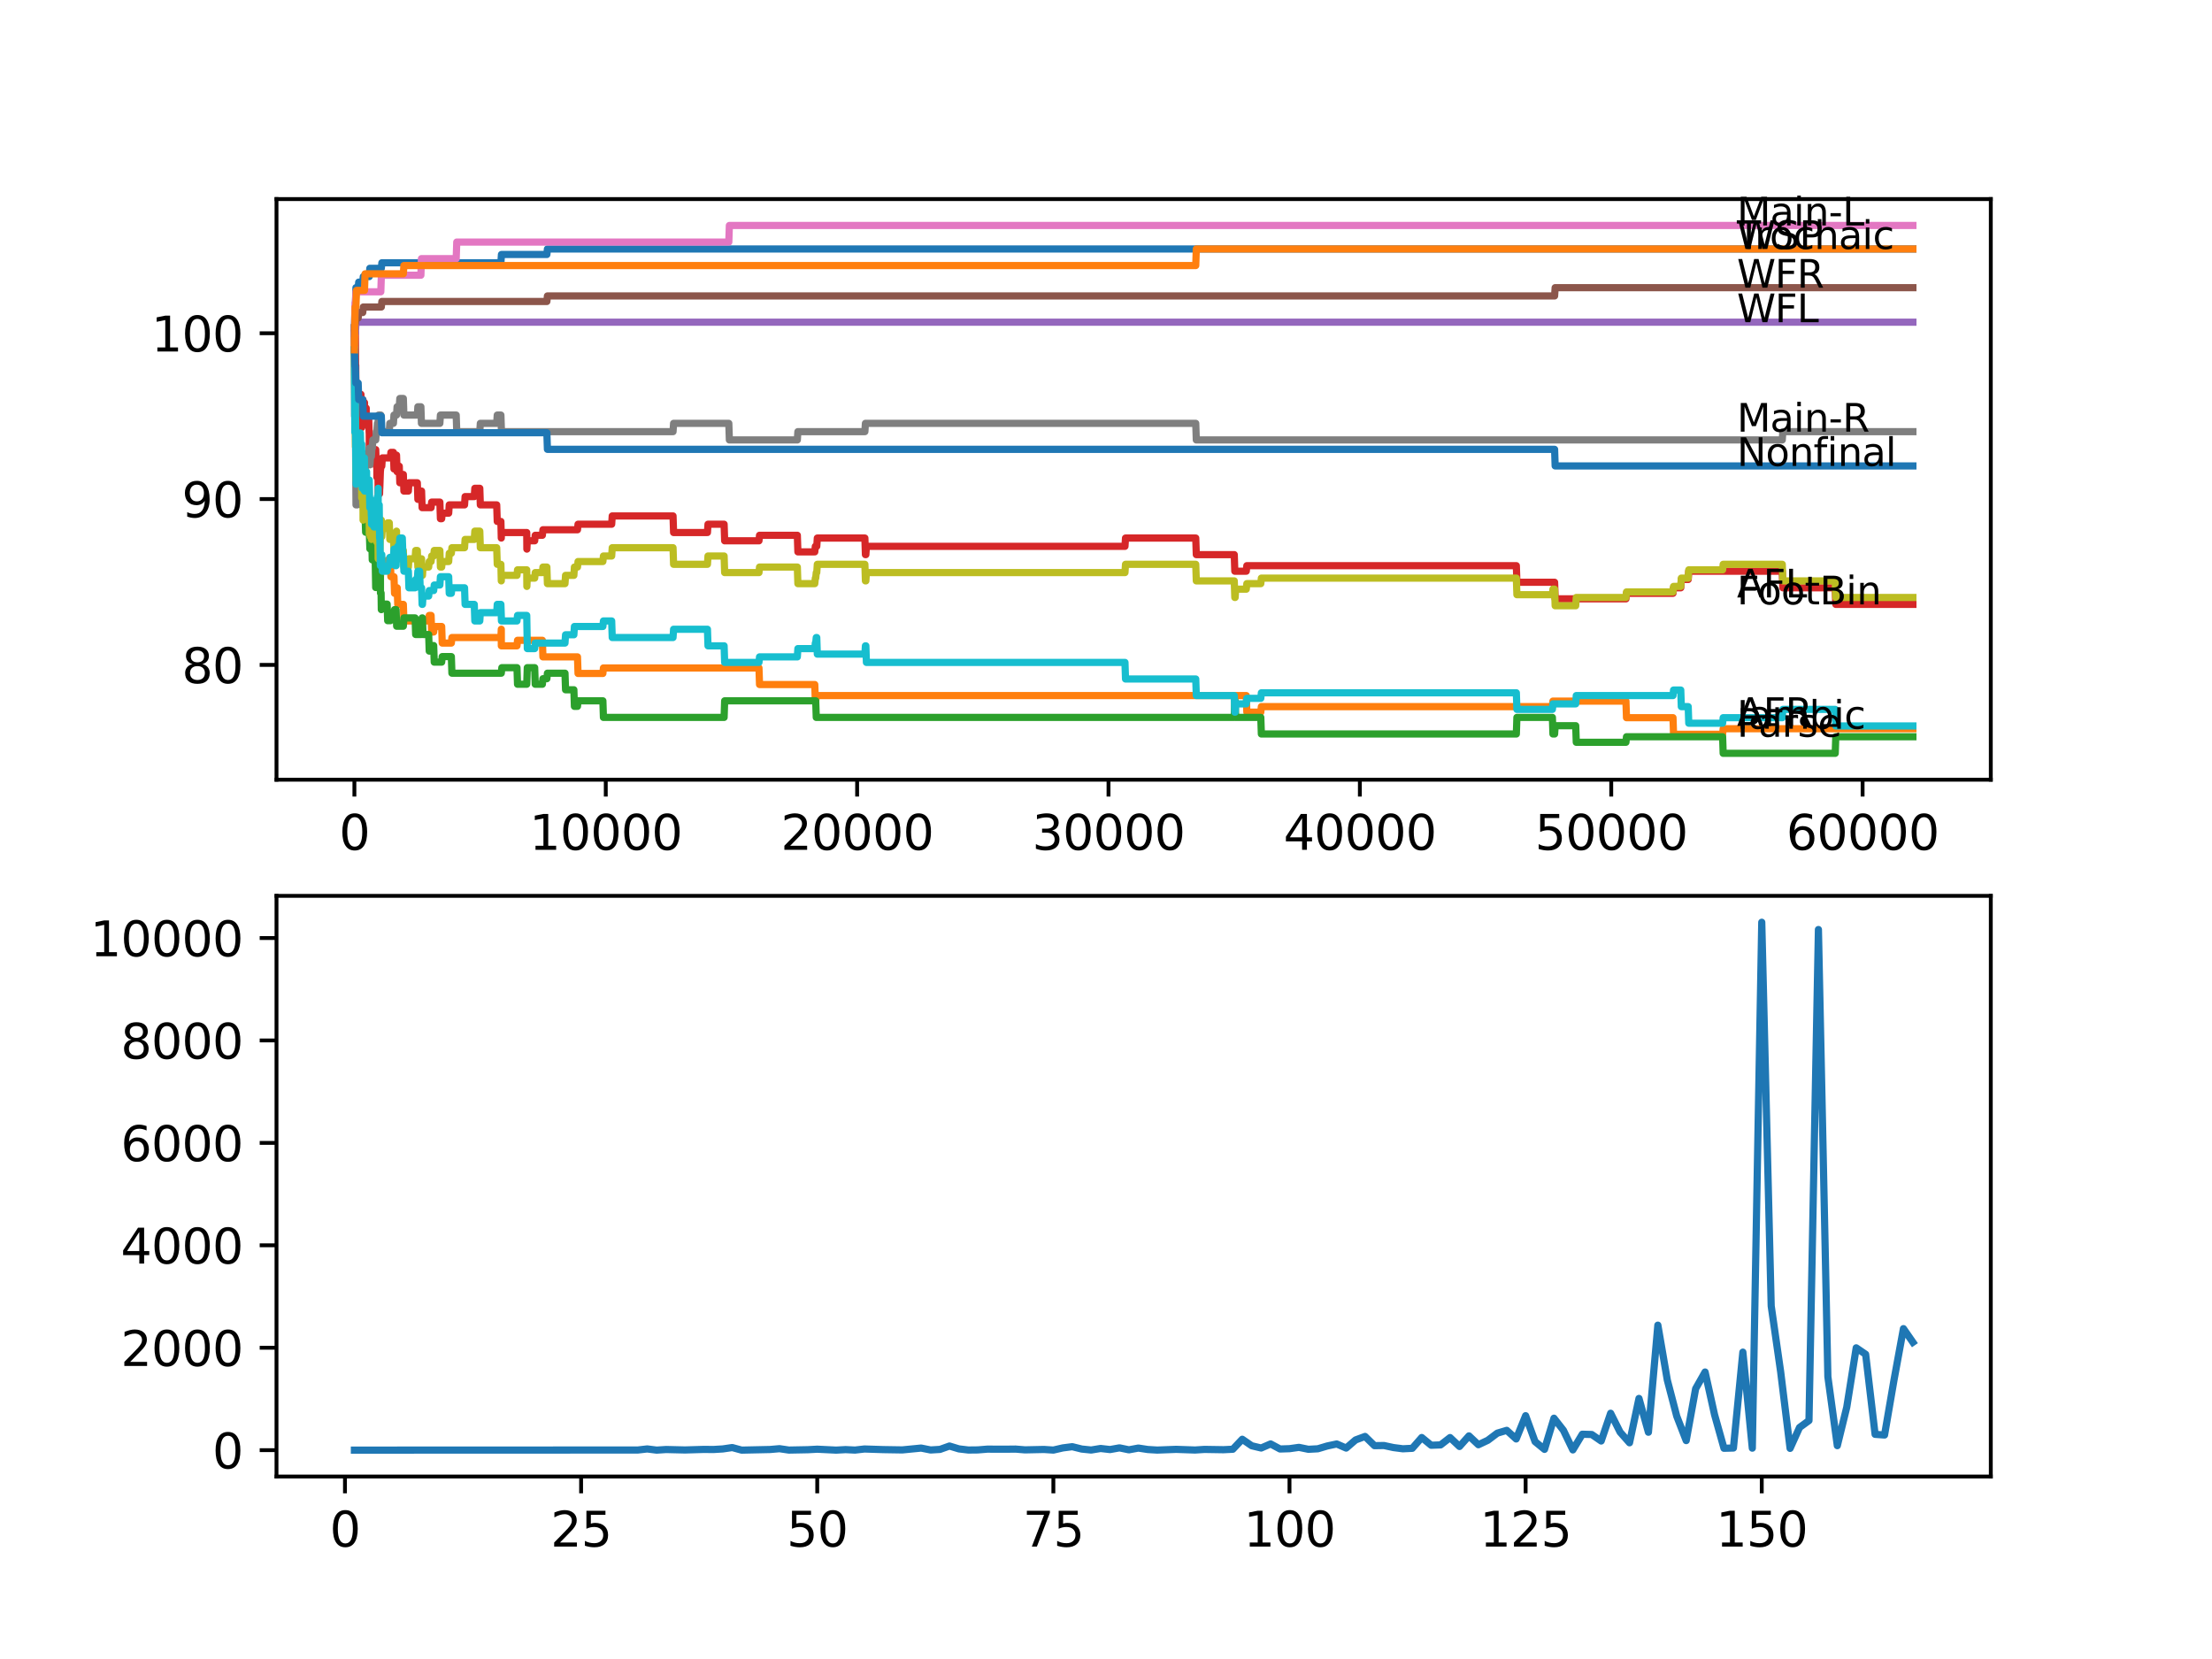 <?xml version="1.0" encoding="utf-8" standalone="no"?>
<!DOCTYPE svg PUBLIC "-//W3C//DTD SVG 1.1//EN"
  "http://www.w3.org/Graphics/SVG/1.1/DTD/svg11.dtd">
<svg xmlns:xlink="http://www.w3.org/1999/xlink" width="460.8pt" height="345.6pt" viewBox="0 0 460.8 345.6" xmlns="http://www.w3.org/2000/svg" version="1.1">
 <defs>
  <style type="text/css">*{stroke-linejoin: round; stroke-linecap: butt}</style>
 </defs>
 <g id="figure_1">
  <g id="patch_1">
   <path d="M 0 345.6 
L 460.8 345.6 
L 460.8 0 
L 0 0 
z
" style="fill: #ffffff"/>
  </g>
  <g id="axes_1">
   <g id="patch_2">
    <path d="M 57.6 162.432 
L 414.72 162.432 
L 414.72 41.472 
L 57.6 41.472 
z
" style="fill: #ffffff"/>
   </g>
   <g id="matplotlib.axis_1">
    <g id="xtick_1">
     <g id="line2d_1">
      <defs>
       <path id="m713cbd95e9" d="M 0 0 
L 0 3.5 
" style="stroke: #000000; stroke-width: 0.8"/>
      </defs>
      <g>
       <use xlink:href="#m713cbd95e9" x="73.827" y="162.432" style="stroke: #000000; stroke-width: 0.8"/>
      </g>
     </g>
     <g id="text_1">
      <!-- 0 -->
      <g transform="translate(70.646 177.03)scale(0.1 -0.1)">
       <defs>
        <path id="DejaVuSans-30" d="M 2034 4250 
Q 1547 4250 1301 3770 
Q 1056 3291 1056 2328 
Q 1056 1369 1301 889 
Q 1547 409 2034 409 
Q 2525 409 2770 889 
Q 3016 1369 3016 2328 
Q 3016 3291 2770 3770 
Q 2525 4250 2034 4250 
z
M 2034 4750 
Q 2819 4750 3233 4129 
Q 3647 3509 3647 2328 
Q 3647 1150 3233 529 
Q 2819 -91 2034 -91 
Q 1250 -91 836 529 
Q 422 1150 422 2328 
Q 422 3509 836 4129 
Q 1250 4750 2034 4750 
z
" transform="scale(0.016)"/>
       </defs>
       <use xlink:href="#DejaVuSans-30"/>
      </g>
     </g>
    </g>
    <g id="xtick_2">
     <g id="line2d_2">
      <g>
       <use xlink:href="#m713cbd95e9" x="126.192" y="162.432" style="stroke: #000000; stroke-width: 0.8"/>
      </g>
     </g>
     <g id="text_2">
      <!-- 10000 -->
      <g transform="translate(110.286 177.03)scale(0.1 -0.1)">
       <defs>
        <path id="DejaVuSans-31" d="M 794 531 
L 1825 531 
L 1825 4091 
L 703 3866 
L 703 4441 
L 1819 4666 
L 2450 4666 
L 2450 531 
L 3481 531 
L 3481 0 
L 794 0 
L 794 531 
z
" transform="scale(0.016)"/>
       </defs>
       <use xlink:href="#DejaVuSans-31"/>
       <use xlink:href="#DejaVuSans-30" x="63.623"/>
       <use xlink:href="#DejaVuSans-30" x="127.246"/>
       <use xlink:href="#DejaVuSans-30" x="190.869"/>
       <use xlink:href="#DejaVuSans-30" x="254.492"/>
      </g>
     </g>
    </g>
    <g id="xtick_3">
     <g id="line2d_3">
      <g>
       <use xlink:href="#m713cbd95e9" x="178.556" y="162.432" style="stroke: #000000; stroke-width: 0.8"/>
      </g>
     </g>
     <g id="text_3">
      <!-- 20000 -->
      <g transform="translate(162.65 177.03)scale(0.1 -0.1)">
       <defs>
        <path id="DejaVuSans-32" d="M 1228 531 
L 3431 531 
L 3431 0 
L 469 0 
L 469 531 
Q 828 903 1448 1529 
Q 2069 2156 2228 2338 
Q 2531 2678 2651 2914 
Q 2772 3150 2772 3378 
Q 2772 3750 2511 3984 
Q 2250 4219 1831 4219 
Q 1534 4219 1204 4116 
Q 875 4013 500 3803 
L 500 4441 
Q 881 4594 1212 4672 
Q 1544 4750 1819 4750 
Q 2544 4750 2975 4387 
Q 3406 4025 3406 3419 
Q 3406 3131 3298 2873 
Q 3191 2616 2906 2266 
Q 2828 2175 2409 1742 
Q 1991 1309 1228 531 
z
" transform="scale(0.016)"/>
       </defs>
       <use xlink:href="#DejaVuSans-32"/>
       <use xlink:href="#DejaVuSans-30" x="63.623"/>
       <use xlink:href="#DejaVuSans-30" x="127.246"/>
       <use xlink:href="#DejaVuSans-30" x="190.869"/>
       <use xlink:href="#DejaVuSans-30" x="254.492"/>
      </g>
     </g>
    </g>
    <g id="xtick_4">
     <g id="line2d_4">
      <g>
       <use xlink:href="#m713cbd95e9" x="230.921" y="162.432" style="stroke: #000000; stroke-width: 0.8"/>
      </g>
     </g>
     <g id="text_4">
      <!-- 30000 -->
      <g transform="translate(215.015 177.03)scale(0.1 -0.1)">
       <defs>
        <path id="DejaVuSans-33" d="M 2597 2516 
Q 3050 2419 3304 2112 
Q 3559 1806 3559 1356 
Q 3559 666 3084 287 
Q 2609 -91 1734 -91 
Q 1441 -91 1130 -33 
Q 819 25 488 141 
L 488 750 
Q 750 597 1062 519 
Q 1375 441 1716 441 
Q 2309 441 2620 675 
Q 2931 909 2931 1356 
Q 2931 1769 2642 2001 
Q 2353 2234 1838 2234 
L 1294 2234 
L 1294 2753 
L 1863 2753 
Q 2328 2753 2575 2939 
Q 2822 3125 2822 3475 
Q 2822 3834 2567 4026 
Q 2313 4219 1838 4219 
Q 1578 4219 1281 4162 
Q 984 4106 628 3988 
L 628 4550 
Q 988 4650 1302 4700 
Q 1616 4750 1894 4750 
Q 2613 4750 3031 4423 
Q 3450 4097 3450 3541 
Q 3450 3153 3228 2886 
Q 3006 2619 2597 2516 
z
" transform="scale(0.016)"/>
       </defs>
       <use xlink:href="#DejaVuSans-33"/>
       <use xlink:href="#DejaVuSans-30" x="63.623"/>
       <use xlink:href="#DejaVuSans-30" x="127.246"/>
       <use xlink:href="#DejaVuSans-30" x="190.869"/>
       <use xlink:href="#DejaVuSans-30" x="254.492"/>
      </g>
     </g>
    </g>
    <g id="xtick_5">
     <g id="line2d_5">
      <g>
       <use xlink:href="#m713cbd95e9" x="283.285" y="162.432" style="stroke: #000000; stroke-width: 0.8"/>
      </g>
     </g>
     <g id="text_5">
      <!-- 40000 -->
      <g transform="translate(267.379 177.03)scale(0.1 -0.1)">
       <defs>
        <path id="DejaVuSans-34" d="M 2419 4116 
L 825 1625 
L 2419 1625 
L 2419 4116 
z
M 2253 4666 
L 3047 4666 
L 3047 1625 
L 3713 1625 
L 3713 1100 
L 3047 1100 
L 3047 0 
L 2419 0 
L 2419 1100 
L 313 1100 
L 313 1709 
L 2253 4666 
z
" transform="scale(0.016)"/>
       </defs>
       <use xlink:href="#DejaVuSans-34"/>
       <use xlink:href="#DejaVuSans-30" x="63.623"/>
       <use xlink:href="#DejaVuSans-30" x="127.246"/>
       <use xlink:href="#DejaVuSans-30" x="190.869"/>
       <use xlink:href="#DejaVuSans-30" x="254.492"/>
      </g>
     </g>
    </g>
    <g id="xtick_6">
     <g id="line2d_6">
      <g>
       <use xlink:href="#m713cbd95e9" x="335.65" y="162.432" style="stroke: #000000; stroke-width: 0.8"/>
      </g>
     </g>
     <g id="text_6">
      <!-- 50000 -->
      <g transform="translate(319.744 177.03)scale(0.1 -0.1)">
       <defs>
        <path id="DejaVuSans-35" d="M 691 4666 
L 3169 4666 
L 3169 4134 
L 1269 4134 
L 1269 2991 
Q 1406 3038 1543 3061 
Q 1681 3084 1819 3084 
Q 2600 3084 3056 2656 
Q 3513 2228 3513 1497 
Q 3513 744 3044 326 
Q 2575 -91 1722 -91 
Q 1428 -91 1123 -41 
Q 819 9 494 109 
L 494 744 
Q 775 591 1075 516 
Q 1375 441 1709 441 
Q 2250 441 2565 725 
Q 2881 1009 2881 1497 
Q 2881 1984 2565 2268 
Q 2250 2553 1709 2553 
Q 1456 2553 1204 2497 
Q 953 2441 691 2322 
L 691 4666 
z
" transform="scale(0.016)"/>
       </defs>
       <use xlink:href="#DejaVuSans-35"/>
       <use xlink:href="#DejaVuSans-30" x="63.623"/>
       <use xlink:href="#DejaVuSans-30" x="127.246"/>
       <use xlink:href="#DejaVuSans-30" x="190.869"/>
       <use xlink:href="#DejaVuSans-30" x="254.492"/>
      </g>
     </g>
    </g>
    <g id="xtick_7">
     <g id="line2d_7">
      <g>
       <use xlink:href="#m713cbd95e9" x="388.014" y="162.432" style="stroke: #000000; stroke-width: 0.8"/>
      </g>
     </g>
     <g id="text_7">
      <!-- 60000 -->
      <g transform="translate(372.108 177.03)scale(0.1 -0.1)">
       <defs>
        <path id="DejaVuSans-36" d="M 2113 2584 
Q 1688 2584 1439 2293 
Q 1191 2003 1191 1497 
Q 1191 994 1439 701 
Q 1688 409 2113 409 
Q 2538 409 2786 701 
Q 3034 994 3034 1497 
Q 3034 2003 2786 2293 
Q 2538 2584 2113 2584 
z
M 3366 4563 
L 3366 3988 
Q 3128 4100 2886 4159 
Q 2644 4219 2406 4219 
Q 1781 4219 1451 3797 
Q 1122 3375 1075 2522 
Q 1259 2794 1537 2939 
Q 1816 3084 2150 3084 
Q 2853 3084 3261 2657 
Q 3669 2231 3669 1497 
Q 3669 778 3244 343 
Q 2819 -91 2113 -91 
Q 1303 -91 875 529 
Q 447 1150 447 2328 
Q 447 3434 972 4092 
Q 1497 4750 2381 4750 
Q 2619 4750 2861 4703 
Q 3103 4656 3366 4563 
z
" transform="scale(0.016)"/>
       </defs>
       <use xlink:href="#DejaVuSans-36"/>
       <use xlink:href="#DejaVuSans-30" x="63.623"/>
       <use xlink:href="#DejaVuSans-30" x="127.246"/>
       <use xlink:href="#DejaVuSans-30" x="190.869"/>
       <use xlink:href="#DejaVuSans-30" x="254.492"/>
      </g>
     </g>
    </g>
   </g>
   <g id="matplotlib.axis_2">
    <g id="ytick_1">
     <g id="line2d_8">
      <defs>
       <path id="me74e481288" d="M 0 0 
L -3.5 0 
" style="stroke: #000000; stroke-width: 0.8"/>
      </defs>
      <g>
       <use xlink:href="#me74e481288" x="57.6" y="138.511" style="stroke: #000000; stroke-width: 0.8"/>
      </g>
     </g>
     <g id="text_8">
      <!-- 80 -->
      <g transform="translate(37.875 142.31)scale(0.1 -0.1)">
       <defs>
        <path id="DejaVuSans-38" d="M 2034 2216 
Q 1584 2216 1326 1975 
Q 1069 1734 1069 1313 
Q 1069 891 1326 650 
Q 1584 409 2034 409 
Q 2484 409 2743 651 
Q 3003 894 3003 1313 
Q 3003 1734 2745 1975 
Q 2488 2216 2034 2216 
z
M 1403 2484 
Q 997 2584 770 2862 
Q 544 3141 544 3541 
Q 544 4100 942 4425 
Q 1341 4750 2034 4750 
Q 2731 4750 3128 4425 
Q 3525 4100 3525 3541 
Q 3525 3141 3298 2862 
Q 3072 2584 2669 2484 
Q 3125 2378 3379 2068 
Q 3634 1759 3634 1313 
Q 3634 634 3220 271 
Q 2806 -91 2034 -91 
Q 1263 -91 848 271 
Q 434 634 434 1313 
Q 434 1759 690 2068 
Q 947 2378 1403 2484 
z
M 1172 3481 
Q 1172 3119 1398 2916 
Q 1625 2713 2034 2713 
Q 2441 2713 2670 2916 
Q 2900 3119 2900 3481 
Q 2900 3844 2670 4047 
Q 2441 4250 2034 4250 
Q 1625 4250 1398 4047 
Q 1172 3844 1172 3481 
z
" transform="scale(0.016)"/>
       </defs>
       <use xlink:href="#DejaVuSans-38"/>
       <use xlink:href="#DejaVuSans-30" x="63.623"/>
      </g>
     </g>
    </g>
    <g id="ytick_2">
     <g id="line2d_9">
      <g>
       <use xlink:href="#me74e481288" x="57.6" y="103.967" style="stroke: #000000; stroke-width: 0.8"/>
      </g>
     </g>
     <g id="text_9">
      <!-- 90 -->
      <g transform="translate(37.875 107.766)scale(0.1 -0.1)">
       <defs>
        <path id="DejaVuSans-39" d="M 703 97 
L 703 672 
Q 941 559 1184 500 
Q 1428 441 1663 441 
Q 2288 441 2617 861 
Q 2947 1281 2994 2138 
Q 2813 1869 2534 1725 
Q 2256 1581 1919 1581 
Q 1219 1581 811 2004 
Q 403 2428 403 3163 
Q 403 3881 828 4315 
Q 1253 4750 1959 4750 
Q 2769 4750 3195 4129 
Q 3622 3509 3622 2328 
Q 3622 1225 3098 567 
Q 2575 -91 1691 -91 
Q 1453 -91 1209 -44 
Q 966 3 703 97 
z
M 1959 2075 
Q 2384 2075 2632 2365 
Q 2881 2656 2881 3163 
Q 2881 3666 2632 3958 
Q 2384 4250 1959 4250 
Q 1534 4250 1286 3958 
Q 1038 3666 1038 3163 
Q 1038 2656 1286 2365 
Q 1534 2075 1959 2075 
z
" transform="scale(0.016)"/>
       </defs>
       <use xlink:href="#DejaVuSans-39"/>
       <use xlink:href="#DejaVuSans-30" x="63.623"/>
      </g>
     </g>
    </g>
    <g id="ytick_3">
     <g id="line2d_10">
      <g>
       <use xlink:href="#me74e481288" x="57.6" y="69.423" style="stroke: #000000; stroke-width: 0.8"/>
      </g>
     </g>
     <g id="text_10">
      <!-- 100 -->
      <g transform="translate(31.512 73.223)scale(0.1 -0.1)">
       <use xlink:href="#DejaVuSans-31"/>
       <use xlink:href="#DejaVuSans-30" x="63.623"/>
       <use xlink:href="#DejaVuSans-30" x="127.246"/>
      </g>
     </g>
    </g>
   </g>
   <g id="line2d_11">
    <path d="M 73.833 68.272 
L 73.958 64.53 
L 74.021 64.53 
L 74.152 59.924 
L 74.613 59.924 
L 74.728 58.773 
L 75.566 58.773 
L 75.681 57.621 
L 76.922 57.621 
L 77.037 55.894 
L 79.436 55.894 
L 79.551 54.742 
L 104.346 54.742 
L 104.461 53.015 
L 113.923 53.015 
L 114.038 51.864 
L 398.487 51.864 
L 398.487 51.864 
" clip-path="url(#p942fb61ab2)" style="fill: none; stroke: #1f77b4; stroke-width: 1.5; stroke-linecap: square"/>
   </g>
   <g id="line2d_12">
    <path d="M 73.833 69.423 
L 73.969 86.177 
L 74.037 86.177 
L 74.047 88.48 
L 74.152 85.026 
L 74.173 85.026 
L 74.294 94.237 
L 74.341 94.237 
L 74.346 90.783 
L 74.451 94.237 
L 74.472 93.086 
L 74.477 96.54 
L 74.55 96.54 
L 74.681 96.54 
L 74.796 99.995 
L 74.807 99.995 
L 74.922 98.843 
L 75.089 98.843 
L 75.205 97.692 
L 75.341 97.692 
L 75.351 94.237 
L 75.451 97.692 
L 75.519 97.692 
L 75.634 101.146 
L 75.749 99.995 
L 75.755 99.995 
L 75.87 103.449 
L 75.959 103.449 
L 76.074 106.903 
L 76.268 106.903 
L 76.383 110.358 
L 76.922 110.358 
L 77.037 108.63 
L 77.153 108.63 
L 77.268 112.085 
L 77.472 112.085 
L 77.545 110.933 
L 77.551 114.388 
L 77.572 114.388 
L 78.142 114.388 
L 78.258 113.236 
L 78.446 113.236 
L 78.561 116.691 
L 79.237 116.691 
L 79.252 120.145 
L 79.347 118.993 
L 79.389 118.993 
L 79.504 117.842 
L 80.645 117.842 
L 80.761 116.691 
L 81.316 116.691 
L 81.431 120.145 
L 82.075 120.145 
L 82.19 123.599 
L 82.515 123.599 
L 82.63 122.448 
L 82.745 122.448 
L 82.86 125.902 
L 84.023 125.902 
L 84.138 129.357 
L 89.301 129.357 
L 89.416 128.205 
L 89.804 128.205 
L 89.919 131.659 
L 90.343 131.659 
L 90.458 130.508 
L 92.008 130.508 
L 92.124 133.962 
L 94.024 133.962 
L 94.14 132.811 
L 104.346 132.811 
L 104.429 131.084 
L 104.435 134.538 
L 104.45 134.538 
L 107.697 134.538 
L 107.812 133.387 
L 112.986 133.387 
L 113.101 136.841 
L 120.301 136.841 
L 120.416 140.295 
L 125.59 140.295 
L 125.705 139.144 
L 158.108 139.144 
L 158.223 142.598 
L 169.733 142.598 
L 169.848 146.053 
L 169.927 146.053 
L 170.042 144.901 
L 259.622 144.901 
L 259.737 148.356 
L 262.649 148.356 
L 262.764 147.204 
L 323.391 147.204 
L 323.507 146.053 
L 338.713 146.053 
L 338.828 149.507 
L 348.516 149.507 
L 348.631 152.961 
L 358.853 152.961 
L 358.968 151.81 
L 398.487 151.81 
L 398.487 151.81 
" clip-path="url(#p942fb61ab2)" style="fill: none; stroke: #ff7f0e; stroke-width: 1.5; stroke-linecap: square"/>
   </g>
   <g id="line2d_13">
    <path d="M 73.833 68.272 
L 73.896 68.272 
L 74.021 82.089 
L 74.037 80.938 
L 74.042 84.392 
L 74.126 83.241 
L 74.142 83.241 
L 74.168 82.089 
L 74.205 92.453 
L 74.21 92.453 
L 74.414 92.453 
L 74.534 99.361 
L 74.613 99.361 
L 74.728 98.21 
L 74.807 98.21 
L 74.922 101.664 
L 75.089 101.664 
L 75.205 105.118 
L 75.519 105.118 
L 75.634 102.816 
L 75.749 106.27 
L 75.755 106.27 
L 75.859 105.118 
L 75.959 108.573 
L 75.969 107.421 
L 76.053 107.421 
L 76.168 110.876 
L 76.938 110.876 
L 77.053 114.33 
L 77.153 114.33 
L 77.268 113.179 
L 77.472 113.179 
L 77.545 116.633 
L 77.582 115.482 
L 78.142 115.482 
L 78.263 122.39 
L 78.446 122.39 
L 78.561 121.239 
L 79.064 121.239 
L 79.074 117.784 
L 79.174 121.239 
L 79.237 121.239 
L 79.252 120.087 
L 79.258 123.542 
L 79.336 123.542 
L 79.389 123.542 
L 79.436 126.996 
L 79.499 125.845 
L 80.645 125.845 
L 80.761 129.299 
L 81.316 129.299 
L 81.431 128.148 
L 82.075 128.148 
L 82.19 126.996 
L 82.515 126.996 
L 82.63 130.45 
L 84.023 130.45 
L 84.138 128.723 
L 86.474 128.723 
L 86.589 132.178 
L 87.819 132.178 
L 87.934 128.723 
L 88.008 128.723 
L 88.123 132.178 
L 89.301 132.178 
L 89.416 135.632 
L 89.804 135.632 
L 89.919 134.481 
L 90.343 134.481 
L 90.458 137.935 
L 92.008 137.935 
L 92.124 136.783 
L 94.024 136.783 
L 94.14 140.238 
L 104.429 140.238 
L 104.544 139.086 
L 107.697 139.086 
L 107.812 142.541 
L 109.729 142.541 
L 109.844 139.086 
L 111.383 139.086 
L 111.498 142.541 
L 112.986 142.541 
L 113.101 141.389 
L 113.923 141.389 
L 114.038 140.238 
L 117.698 140.238 
L 117.814 143.692 
L 119.547 143.692 
L 119.662 147.146 
L 120.301 147.146 
L 120.416 145.995 
L 125.59 145.995 
L 125.705 149.449 
L 150.845 149.449 
L 150.96 145.995 
L 169.927 145.995 
L 170.042 149.449 
L 257.119 149.449 
L 257.234 145.995 
L 257.302 145.995 
L 257.417 149.449 
L 262.649 149.449 
L 262.764 152.904 
L 315.882 152.904 
L 315.998 149.449 
L 323.391 149.449 
L 323.507 152.904 
L 323.852 152.904 
L 323.967 151.177 
L 328.251 151.177 
L 328.366 154.631 
L 338.713 154.631 
L 338.828 153.479 
L 358.853 153.479 
L 358.968 156.934 
L 382.312 156.934 
L 382.427 153.479 
L 398.487 153.479 
L 398.487 153.479 
" clip-path="url(#p942fb61ab2)" style="fill: none; stroke: #2ca02c; stroke-width: 1.5; stroke-linecap: square"/>
   </g>
   <g id="line2d_14">
    <path d="M 73.833 69.423 
L 73.859 69.423 
L 73.917 76.217 
L 73.969 71.496 
L 73.995 71.496 
L 74.021 69.193 
L 74.058 76.102 
L 74.084 76.102 
L 74.11 76.102 
L 74.168 86.465 
L 74.225 81.859 
L 74.341 81.859 
L 74.346 85.314 
L 74.451 84.162 
L 74.472 84.162 
L 74.534 83.011 
L 74.54 86.465 
L 74.571 86.465 
L 74.681 86.465 
L 74.796 85.601 
L 75.074 85.601 
L 75.189 82.147 
L 75.304 85.601 
L 75.341 85.601 
L 75.351 89.056 
L 75.425 84.45 
L 75.446 84.45 
L 75.519 84.45 
L 75.624 83.298 
L 75.739 86.753 
L 75.755 86.753 
L 75.87 85.601 
L 75.917 85.601 
L 75.933 83.874 
L 75.938 87.329 
L 76.022 86.177 
L 76.268 86.177 
L 76.289 85.026 
L 76.294 88.48 
L 76.372 86.753 
L 76.791 86.753 
L 76.907 90.207 
L 76.922 90.207 
L 76.938 93.662 
L 77.032 90.783 
L 77.069 90.783 
L 77.153 94.237 
L 77.179 93.086 
L 77.252 93.086 
L 77.362 91.359 
L 77.394 94.813 
L 77.472 93.086 
L 77.545 93.086 
L 77.556 91.934 
L 77.561 95.389 
L 77.645 95.389 
L 77.786 95.389 
L 77.901 93.662 
L 78.273 93.662 
L 78.388 97.116 
L 78.446 97.116 
L 78.509 95.964 
L 78.514 99.419 
L 78.546 99.419 
L 78.745 99.419 
L 78.781 102.873 
L 78.854 101.146 
L 78.996 101.146 
L 79.064 99.419 
L 79.069 102.873 
L 79.101 101.722 
L 79.116 101.722 
L 79.237 98.267 
L 79.352 97.116 
L 79.53 97.116 
L 79.645 95.389 
L 81.316 95.389 
L 81.431 94.237 
L 81.954 94.237 
L 82.07 97.692 
L 82.075 97.692 
L 82.19 96.54 
L 82.227 96.54 
L 82.342 94.813 
L 82.604 94.813 
L 82.719 98.267 
L 82.745 98.267 
L 82.86 97.116 
L 83.175 97.116 
L 83.29 100.57 
L 83.808 100.57 
L 83.923 98.843 
L 84.023 98.843 
L 84.138 102.297 
L 85.07 102.297 
L 85.185 100.57 
L 86.934 100.57 
L 87.05 104.025 
L 87.411 104.025 
L 87.526 102.297 
L 87.819 102.297 
L 87.934 105.752 
L 89.804 105.752 
L 89.919 104.6 
L 91.631 104.6 
L 91.747 108.055 
L 92.008 108.055 
L 92.124 106.903 
L 93.469 106.903 
L 93.585 105.176 
L 96.774 105.176 
L 96.889 103.449 
L 98.8 103.449 
L 98.915 101.722 
L 99.947 101.722 
L 100.062 105.176 
L 103.471 105.176 
L 103.586 108.63 
L 104.346 108.63 
L 104.429 112.085 
L 104.455 110.933 
L 109.729 110.933 
L 109.755 114.388 
L 109.839 112.661 
L 111.383 112.661 
L 111.498 111.509 
L 112.986 111.509 
L 113.101 110.358 
L 120.301 110.358 
L 120.416 109.206 
L 127.423 109.206 
L 127.538 107.479 
L 140.205 107.479 
L 140.32 110.933 
L 147.373 110.933 
L 147.489 109.206 
L 150.845 109.206 
L 150.96 112.661 
L 158.108 112.661 
L 158.223 111.509 
L 166.099 111.509 
L 166.214 114.963 
L 169.733 114.963 
L 169.848 113.812 
L 170.147 113.812 
L 170.262 112.085 
L 180.169 112.085 
L 180.284 115.539 
L 180.374 115.539 
L 180.489 113.812 
L 234.351 113.812 
L 234.466 112.085 
L 249.097 112.085 
L 249.212 115.539 
L 257.119 115.539 
L 257.234 118.993 
L 259.622 118.993 
L 259.737 117.842 
L 315.882 117.842 
L 315.998 121.296 
L 323.852 121.296 
L 323.967 124.751 
L 338.713 124.751 
L 338.828 123.599 
L 348.516 123.599 
L 348.631 122.448 
L 350.134 122.448 
L 350.249 120.721 
L 351.684 120.721 
L 351.799 118.993 
L 371.279 118.993 
L 371.394 122.448 
L 382.312 122.448 
L 382.427 125.902 
L 398.487 125.902 
L 398.487 125.902 
" clip-path="url(#p942fb61ab2)" style="fill: none; stroke: #d62728; stroke-width: 1.5; stroke-linecap: square"/>
   </g>
   <g id="line2d_15">
    <path d="M 73.833 69.423 
L 74.042 69.423 
L 74.163 67.121 
L 398.487 67.121 
L 398.487 67.121 
" clip-path="url(#p942fb61ab2)" style="fill: none; stroke: #9467bd; stroke-width: 1.5; stroke-linecap: square"/>
   </g>
   <g id="line2d_16">
    <path d="M 73.833 68.272 
L 73.854 68.272 
L 73.969 67.408 
L 74.021 67.408 
L 74.136 66.257 
L 74.613 66.257 
L 74.728 65.106 
L 75.566 65.106 
L 75.681 63.954 
L 79.436 63.954 
L 79.551 62.803 
L 113.923 62.803 
L 114.038 61.651 
L 323.852 61.651 
L 323.967 59.924 
L 398.487 59.924 
L 398.487 59.924 
" clip-path="url(#p942fb61ab2)" style="fill: none; stroke: #8c564b; stroke-width: 1.5; stroke-linecap: square"/>
   </g>
   <g id="line2d_17">
    <path d="M 73.833 69.423 
L 73.969 63.091 
L 74.042 63.091 
L 74.163 60.788 
L 79.331 60.788 
L 79.446 57.333 
L 87.678 57.333 
L 87.793 53.879 
L 95.035 53.879 
L 95.15 50.425 
L 151.824 50.425 
L 151.94 46.97 
L 398.487 46.97 
L 398.487 46.97 
" clip-path="url(#p942fb61ab2)" style="fill: none; stroke: #e377c2; stroke-width: 1.5; stroke-linecap: square"/>
   </g>
   <g id="line2d_18">
    <path d="M 73.833 69.423 
L 73.875 86.695 
L 73.964 84.45 
L 74.021 84.45 
L 74.163 105.176 
L 74.414 105.176 
L 74.529 104.025 
L 74.534 104.025 
L 74.65 102.297 
L 74.681 102.297 
L 74.796 101.434 
L 75.079 101.434 
L 75.199 97.979 
L 75.561 97.979 
L 75.681 94.525 
L 75.933 94.525 
L 76.048 97.979 
L 76.053 97.979 
L 76.168 96.828 
L 76.289 96.828 
L 76.404 95.101 
L 76.791 95.101 
L 76.907 93.374 
L 76.922 93.374 
L 77.037 96.828 
L 77.069 96.828 
L 77.184 95.101 
L 77.362 95.101 
L 77.477 93.374 
L 77.556 93.374 
L 77.671 91.647 
L 78.273 91.647 
L 78.388 89.919 
L 78.509 89.919 
L 78.624 88.192 
L 78.745 88.192 
L 78.86 86.465 
L 79.331 86.465 
L 79.446 89.919 
L 81.096 89.919 
L 81.211 88.192 
L 81.954 88.192 
L 82.07 86.465 
L 82.604 86.465 
L 82.719 84.738 
L 83.175 84.738 
L 83.29 83.011 
L 84.023 83.011 
L 84.138 86.465 
L 86.934 86.465 
L 87.05 84.738 
L 87.678 84.738 
L 87.793 88.192 
L 91.631 88.192 
L 91.747 86.465 
L 95.035 86.465 
L 95.15 89.919 
L 99.947 89.919 
L 100.062 88.192 
L 103.471 88.192 
L 103.586 86.465 
L 104.346 86.465 
L 104.461 89.919 
L 140.205 89.919 
L 140.32 88.192 
L 151.824 88.192 
L 151.94 91.647 
L 166.099 91.647 
L 166.214 89.919 
L 180.169 89.919 
L 180.284 88.192 
L 249.097 88.192 
L 249.212 91.647 
L 371.279 91.647 
L 371.394 89.919 
L 398.487 89.919 
L 398.487 89.919 
" clip-path="url(#p942fb61ab2)" style="fill: none; stroke: #7f7f7f; stroke-width: 1.5; stroke-linecap: square"/>
   </g>
   <g id="line2d_19">
    <path d="M 73.833 72.878 
L 73.843 72.878 
L 73.979 89.631 
L 73.995 89.631 
L 74.021 87.329 
L 74.058 93.086 
L 74.089 93.086 
L 74.11 93.086 
L 74.168 99.995 
L 74.22 94.237 
L 74.341 94.237 
L 74.346 97.692 
L 74.451 95.389 
L 74.534 93.086 
L 74.54 96.54 
L 74.555 96.54 
L 74.613 96.54 
L 74.681 99.995 
L 74.723 99.131 
L 74.807 99.131 
L 74.922 97.979 
L 75.074 97.979 
L 75.079 96.252 
L 75.084 99.707 
L 75.184 96.828 
L 75.189 96.828 
L 75.304 100.282 
L 75.341 100.282 
L 75.351 103.737 
L 75.425 99.131 
L 75.446 99.131 
L 75.519 99.131 
L 75.561 97.979 
L 75.571 104.888 
L 75.603 104.888 
L 75.624 104.888 
L 75.634 108.343 
L 75.734 107.191 
L 75.755 107.191 
L 75.875 104.312 
L 75.917 104.312 
L 75.933 102.585 
L 75.938 106.04 
L 76.022 104.888 
L 76.053 104.888 
L 76.168 103.737 
L 76.268 103.737 
L 76.289 102.585 
L 76.294 106.04 
L 76.372 104.312 
L 76.791 104.312 
L 76.907 107.767 
L 76.922 107.767 
L 76.938 111.221 
L 77.032 108.343 
L 77.069 108.343 
L 77.153 111.797 
L 77.179 110.645 
L 77.252 110.645 
L 77.362 108.918 
L 77.394 112.373 
L 77.472 110.645 
L 77.556 108.343 
L 77.561 111.797 
L 77.577 111.797 
L 77.786 111.797 
L 77.901 110.07 
L 78.142 110.07 
L 78.263 107.191 
L 78.273 107.191 
L 78.388 110.645 
L 78.446 110.645 
L 78.509 109.494 
L 78.514 112.948 
L 78.546 112.948 
L 78.745 112.948 
L 78.781 116.403 
L 78.854 114.676 
L 78.996 114.676 
L 79.064 112.948 
L 79.069 116.403 
L 79.101 115.251 
L 79.116 115.251 
L 79.237 111.797 
L 79.357 109.494 
L 79.389 109.494 
L 79.436 108.343 
L 79.441 111.797 
L 79.488 111.797 
L 79.53 111.797 
L 79.645 110.07 
L 80.645 110.07 
L 80.761 108.918 
L 81.096 108.918 
L 81.211 112.373 
L 81.316 112.373 
L 81.431 111.221 
L 81.954 111.221 
L 82.07 114.676 
L 82.075 114.676 
L 82.19 113.524 
L 82.227 113.524 
L 82.342 111.797 
L 82.515 111.797 
L 82.604 110.645 
L 82.609 114.1 
L 82.614 114.1 
L 82.745 114.1 
L 82.86 112.948 
L 83.175 112.948 
L 83.29 116.403 
L 83.808 116.403 
L 83.923 114.676 
L 84.023 114.676 
L 84.138 118.13 
L 85.07 118.13 
L 85.185 116.403 
L 86.474 116.403 
L 86.589 114.676 
L 86.934 114.676 
L 87.05 118.13 
L 87.411 118.13 
L 87.526 116.403 
L 87.819 116.403 
L 87.934 119.857 
L 88.008 119.857 
L 88.123 118.13 
L 89.301 118.13 
L 89.416 116.978 
L 89.804 116.978 
L 89.919 115.827 
L 90.343 115.827 
L 90.458 114.676 
L 91.631 114.676 
L 91.747 118.13 
L 92.008 118.13 
L 92.124 116.978 
L 93.469 116.978 
L 93.585 115.251 
L 94.024 115.251 
L 94.14 114.1 
L 96.774 114.1 
L 96.889 112.373 
L 98.8 112.373 
L 98.915 110.645 
L 99.947 110.645 
L 100.062 114.1 
L 103.471 114.1 
L 103.586 117.554 
L 104.346 117.554 
L 104.429 121.009 
L 104.455 119.857 
L 107.697 119.857 
L 107.812 118.706 
L 109.729 118.706 
L 109.755 122.16 
L 109.839 120.433 
L 111.383 120.433 
L 111.498 119.281 
L 112.986 119.281 
L 113.101 118.13 
L 113.923 118.13 
L 114.038 121.584 
L 117.698 121.584 
L 117.814 119.857 
L 119.547 119.857 
L 119.662 118.13 
L 120.301 118.13 
L 120.416 116.978 
L 125.59 116.978 
L 125.705 115.827 
L 127.423 115.827 
L 127.538 114.1 
L 140.205 114.1 
L 140.32 117.554 
L 147.373 117.554 
L 147.489 115.827 
L 150.845 115.827 
L 150.96 119.281 
L 158.108 119.281 
L 158.223 118.13 
L 166.099 118.13 
L 166.214 121.584 
L 169.733 121.584 
L 169.848 120.433 
L 169.927 120.433 
L 170.042 119.281 
L 170.147 119.281 
L 170.262 117.554 
L 180.169 117.554 
L 180.284 121.009 
L 180.374 121.009 
L 180.489 119.281 
L 234.351 119.281 
L 234.466 117.554 
L 249.097 117.554 
L 249.212 121.009 
L 257.119 121.009 
L 257.234 124.463 
L 257.302 124.463 
L 257.417 122.736 
L 259.622 122.736 
L 259.737 121.584 
L 262.649 121.584 
L 262.764 120.433 
L 315.882 120.433 
L 315.998 123.887 
L 323.391 123.887 
L 323.507 122.736 
L 323.852 122.736 
L 323.967 126.19 
L 328.251 126.19 
L 328.366 124.463 
L 338.713 124.463 
L 338.828 123.311 
L 348.516 123.311 
L 348.631 122.16 
L 350.134 122.16 
L 350.249 120.433 
L 351.684 120.433 
L 351.799 118.706 
L 358.853 118.706 
L 358.968 117.554 
L 371.279 117.554 
L 371.394 121.009 
L 382.312 121.009 
L 382.427 124.463 
L 398.487 124.463 
L 398.487 124.463 
" clip-path="url(#p942fb61ab2)" style="fill: none; stroke: #bcbd22; stroke-width: 1.5; stroke-linecap: square"/>
   </g>
   <g id="line2d_20">
    <path d="M 73.833 72.878 
L 73.917 90.034 
L 73.958 84.45 
L 74.021 81.283 
L 74.047 87.041 
L 74.053 87.041 
L 74.168 100.858 
L 74.178 98.555 
L 74.194 98.555 
L 74.32 95.101 
L 74.341 95.101 
L 74.346 98.555 
L 74.451 96.252 
L 74.576 92.222 
L 74.681 92.222 
L 74.796 91.359 
L 74.807 91.359 
L 74.922 90.207 
L 75.074 90.207 
L 75.189 94.237 
L 75.304 92.51 
L 75.341 92.51 
L 75.461 101.722 
L 75.561 101.722 
L 75.681 97.116 
L 75.859 97.116 
L 75.917 95.389 
L 75.938 102.297 
L 75.953 102.297 
L 76.053 102.297 
L 76.168 101.146 
L 76.268 101.146 
L 76.367 98.267 
L 76.372 101.722 
L 76.791 101.722 
L 76.907 99.995 
L 76.922 99.995 
L 77.037 105.752 
L 77.069 105.752 
L 77.184 104.025 
L 77.252 104.025 
L 77.362 107.479 
L 77.394 105.752 
L 77.399 109.206 
L 77.467 109.206 
L 77.472 109.206 
L 77.592 106.328 
L 77.786 106.328 
L 77.901 109.782 
L 78.142 109.782 
L 78.263 106.903 
L 78.273 106.903 
L 78.388 105.176 
L 78.509 105.176 
L 78.624 103.449 
L 78.745 103.449 
L 78.781 101.722 
L 78.786 105.176 
L 78.849 105.176 
L 78.996 105.176 
L 79.074 112.085 
L 79.111 110.933 
L 79.116 110.933 
L 79.237 117.842 
L 79.252 117.842 
L 79.368 116.691 
L 79.389 116.691 
L 79.504 115.539 
L 79.53 115.539 
L 79.645 118.993 
L 80.645 118.993 
L 80.761 117.842 
L 81.096 117.842 
L 81.211 116.115 
L 81.954 116.115 
L 82.07 114.388 
L 82.227 114.388 
L 82.342 117.842 
L 82.515 117.842 
L 82.635 114.963 
L 82.745 114.963 
L 82.86 113.812 
L 83.175 113.812 
L 83.29 112.085 
L 83.808 112.085 
L 83.923 115.539 
L 84.023 115.539 
L 84.138 118.993 
L 85.07 118.993 
L 85.185 122.448 
L 86.474 122.448 
L 86.589 120.721 
L 86.934 120.721 
L 87.05 118.993 
L 87.411 118.993 
L 87.526 122.448 
L 87.819 122.448 
L 87.934 125.902 
L 88.008 125.902 
L 88.123 124.175 
L 89.301 124.175 
L 89.416 123.024 
L 90.343 123.024 
L 90.458 121.872 
L 91.631 121.872 
L 91.747 120.145 
L 93.469 120.145 
L 93.585 123.599 
L 94.024 123.599 
L 94.14 122.448 
L 96.774 122.448 
L 96.889 125.902 
L 98.8 125.902 
L 98.915 129.357 
L 99.947 129.357 
L 100.062 127.629 
L 103.471 127.629 
L 103.586 125.902 
L 104.346 125.902 
L 104.461 129.357 
L 107.697 129.357 
L 107.812 128.205 
L 109.729 128.205 
L 109.849 135.114 
L 111.383 135.114 
L 111.498 133.962 
L 117.698 133.962 
L 117.814 132.235 
L 119.547 132.235 
L 119.662 130.508 
L 125.59 130.508 
L 125.705 129.357 
L 127.423 129.357 
L 127.538 132.811 
L 140.205 132.811 
L 140.32 131.084 
L 147.373 131.084 
L 147.489 134.538 
L 150.845 134.538 
L 150.96 137.992 
L 158.108 137.992 
L 158.223 136.841 
L 166.099 136.841 
L 166.214 135.114 
L 169.733 135.114 
L 169.848 133.962 
L 169.927 133.962 
L 170.042 132.811 
L 170.147 132.811 
L 170.262 136.265 
L 180.169 136.265 
L 180.284 134.538 
L 180.374 134.538 
L 180.489 137.992 
L 234.351 137.992 
L 234.466 141.447 
L 249.097 141.447 
L 249.212 144.901 
L 257.119 144.901 
L 257.234 148.356 
L 257.302 148.356 
L 257.417 146.628 
L 259.622 146.628 
L 259.737 145.477 
L 262.649 145.477 
L 262.764 144.325 
L 315.882 144.325 
L 315.998 147.78 
L 323.391 147.78 
L 323.507 146.628 
L 328.251 146.628 
L 328.366 144.901 
L 348.516 144.901 
L 348.631 143.75 
L 350.134 143.75 
L 350.249 147.204 
L 351.684 147.204 
L 351.799 150.658 
L 358.853 150.658 
L 358.968 149.507 
L 371.279 149.507 
L 371.394 147.78 
L 382.312 147.78 
L 382.427 151.234 
L 398.487 151.234 
L 398.487 151.234 
" clip-path="url(#p942fb61ab2)" style="fill: none; stroke: #17becf; stroke-width: 1.5; stroke-linecap: square"/>
   </g>
   <g id="line2d_21">
    <path d="M 73.833 72.878 
L 73.854 72.878 
L 73.969 76.332 
L 74.021 76.332 
L 74.136 79.787 
L 74.613 79.787 
L 74.728 83.241 
L 75.566 83.241 
L 75.681 86.695 
L 79.436 86.695 
L 79.551 90.15 
L 113.923 90.15 
L 114.038 93.604 
L 323.852 93.604 
L 323.967 97.058 
L 398.487 97.058 
L 398.487 97.058 
" clip-path="url(#p942fb61ab2)" style="fill: none; stroke: #1f77b4; stroke-width: 1.5; stroke-linecap: square"/>
   </g>
   <g id="line2d_22">
    <path d="M 73.833 72.878 
L 73.979 63.954 
L 74.147 63.954 
L 74.262 60.5 
L 75.933 60.5 
L 76.048 57.045 
L 84.023 57.045 
L 84.138 55.318 
L 249.097 55.318 
L 249.212 51.864 
L 398.487 51.864 
L 398.487 51.864 
" clip-path="url(#p942fb61ab2)" style="fill: none; stroke: #ff7f0e; stroke-width: 1.5; stroke-linecap: square"/>
   </g>
   <g id="patch_3">
    <path d="M 57.6 162.432 
L 57.6 41.472 
" style="fill: none; stroke: #000000; stroke-width: 0.8; stroke-linejoin: miter; stroke-linecap: square"/>
   </g>
   <g id="patch_4">
    <path d="M 414.72 162.432 
L 414.72 41.472 
" style="fill: none; stroke: #000000; stroke-width: 0.8; stroke-linejoin: miter; stroke-linecap: square"/>
   </g>
   <g id="patch_5">
    <path d="M 57.6 162.432 
L 414.72 162.432 
" style="fill: none; stroke: #000000; stroke-width: 0.8; stroke-linejoin: miter; stroke-linecap: square"/>
   </g>
   <g id="patch_6">
    <path d="M 57.6 41.472 
L 414.72 41.472 
" style="fill: none; stroke: #000000; stroke-width: 0.8; stroke-linejoin: miter; stroke-linecap: square"/>
   </g>
   <g id="text_11">
    <!-- WSP -->
    <g transform="translate(361.832 51.864)scale(0.08 -0.08)">
     <defs>
      <path id="DejaVuSans-57" d="M 213 4666 
L 850 4666 
L 1831 722 
L 2809 4666 
L 3519 4666 
L 4500 722 
L 5478 4666 
L 6119 4666 
L 4947 0 
L 4153 0 
L 3169 4050 
L 2175 0 
L 1381 0 
L 213 4666 
z
" transform="scale(0.016)"/>
      <path id="DejaVuSans-53" d="M 3425 4513 
L 3425 3897 
Q 3066 4069 2747 4153 
Q 2428 4238 2131 4238 
Q 1616 4238 1336 4038 
Q 1056 3838 1056 3469 
Q 1056 3159 1242 3001 
Q 1428 2844 1947 2747 
L 2328 2669 
Q 3034 2534 3370 2195 
Q 3706 1856 3706 1288 
Q 3706 609 3251 259 
Q 2797 -91 1919 -91 
Q 1588 -91 1214 -16 
Q 841 59 441 206 
L 441 856 
Q 825 641 1194 531 
Q 1563 422 1919 422 
Q 2459 422 2753 634 
Q 3047 847 3047 1241 
Q 3047 1584 2836 1778 
Q 2625 1972 2144 2069 
L 1759 2144 
Q 1053 2284 737 2584 
Q 422 2884 422 3419 
Q 422 4038 858 4394 
Q 1294 4750 2059 4750 
Q 2388 4750 2728 4690 
Q 3069 4631 3425 4513 
z
" transform="scale(0.016)"/>
      <path id="DejaVuSans-50" d="M 1259 4147 
L 1259 2394 
L 2053 2394 
Q 2494 2394 2734 2622 
Q 2975 2850 2975 3272 
Q 2975 3691 2734 3919 
Q 2494 4147 2053 4147 
L 1259 4147 
z
M 628 4666 
L 2053 4666 
Q 2838 4666 3239 4311 
Q 3641 3956 3641 3272 
Q 3641 2581 3239 2228 
Q 2838 1875 2053 1875 
L 1259 1875 
L 1259 0 
L 628 0 
L 628 4666 
z
" transform="scale(0.016)"/>
     </defs>
     <use xlink:href="#DejaVuSans-57"/>
     <use xlink:href="#DejaVuSans-53" x="98.877"/>
     <use xlink:href="#DejaVuSans-50" x="162.354"/>
    </g>
   </g>
   <g id="text_12">
    <!-- Iambic -->
    <g transform="translate(361.832 151.81)scale(0.08 -0.08)">
     <defs>
      <path id="DejaVuSans-49" d="M 628 4666 
L 1259 4666 
L 1259 0 
L 628 0 
L 628 4666 
z
" transform="scale(0.016)"/>
      <path id="DejaVuSans-61" d="M 2194 1759 
Q 1497 1759 1228 1600 
Q 959 1441 959 1056 
Q 959 750 1161 570 
Q 1363 391 1709 391 
Q 2188 391 2477 730 
Q 2766 1069 2766 1631 
L 2766 1759 
L 2194 1759 
z
M 3341 1997 
L 3341 0 
L 2766 0 
L 2766 531 
Q 2569 213 2275 61 
Q 1981 -91 1556 -91 
Q 1019 -91 701 211 
Q 384 513 384 1019 
Q 384 1609 779 1909 
Q 1175 2209 1959 2209 
L 2766 2209 
L 2766 2266 
Q 2766 2663 2505 2880 
Q 2244 3097 1772 3097 
Q 1472 3097 1187 3025 
Q 903 2953 641 2809 
L 641 3341 
Q 956 3463 1253 3523 
Q 1550 3584 1831 3584 
Q 2591 3584 2966 3190 
Q 3341 2797 3341 1997 
z
" transform="scale(0.016)"/>
      <path id="DejaVuSans-6d" d="M 3328 2828 
Q 3544 3216 3844 3400 
Q 4144 3584 4550 3584 
Q 5097 3584 5394 3201 
Q 5691 2819 5691 2113 
L 5691 0 
L 5113 0 
L 5113 2094 
Q 5113 2597 4934 2840 
Q 4756 3084 4391 3084 
Q 3944 3084 3684 2787 
Q 3425 2491 3425 1978 
L 3425 0 
L 2847 0 
L 2847 2094 
Q 2847 2600 2669 2842 
Q 2491 3084 2119 3084 
Q 1678 3084 1418 2786 
Q 1159 2488 1159 1978 
L 1159 0 
L 581 0 
L 581 3500 
L 1159 3500 
L 1159 2956 
Q 1356 3278 1631 3431 
Q 1906 3584 2284 3584 
Q 2666 3584 2933 3390 
Q 3200 3197 3328 2828 
z
" transform="scale(0.016)"/>
      <path id="DejaVuSans-62" d="M 3116 1747 
Q 3116 2381 2855 2742 
Q 2594 3103 2138 3103 
Q 1681 3103 1420 2742 
Q 1159 2381 1159 1747 
Q 1159 1113 1420 752 
Q 1681 391 2138 391 
Q 2594 391 2855 752 
Q 3116 1113 3116 1747 
z
M 1159 2969 
Q 1341 3281 1617 3432 
Q 1894 3584 2278 3584 
Q 2916 3584 3314 3078 
Q 3713 2572 3713 1747 
Q 3713 922 3314 415 
Q 2916 -91 2278 -91 
Q 1894 -91 1617 61 
Q 1341 213 1159 525 
L 1159 0 
L 581 0 
L 581 4863 
L 1159 4863 
L 1159 2969 
z
" transform="scale(0.016)"/>
      <path id="DejaVuSans-69" d="M 603 3500 
L 1178 3500 
L 1178 0 
L 603 0 
L 603 3500 
z
M 603 4863 
L 1178 4863 
L 1178 4134 
L 603 4134 
L 603 4863 
z
" transform="scale(0.016)"/>
      <path id="DejaVuSans-63" d="M 3122 3366 
L 3122 2828 
Q 2878 2963 2633 3030 
Q 2388 3097 2138 3097 
Q 1578 3097 1268 2742 
Q 959 2388 959 1747 
Q 959 1106 1268 751 
Q 1578 397 2138 397 
Q 2388 397 2633 464 
Q 2878 531 3122 666 
L 3122 134 
Q 2881 22 2623 -34 
Q 2366 -91 2075 -91 
Q 1284 -91 818 406 
Q 353 903 353 1747 
Q 353 2603 823 3093 
Q 1294 3584 2113 3584 
Q 2378 3584 2631 3529 
Q 2884 3475 3122 3366 
z
" transform="scale(0.016)"/>
     </defs>
     <use xlink:href="#DejaVuSans-49"/>
     <use xlink:href="#DejaVuSans-61" x="29.492"/>
     <use xlink:href="#DejaVuSans-6d" x="90.771"/>
     <use xlink:href="#DejaVuSans-62" x="188.184"/>
     <use xlink:href="#DejaVuSans-69" x="251.66"/>
     <use xlink:href="#DejaVuSans-63" x="279.443"/>
    </g>
   </g>
   <g id="text_13">
    <!-- Parse -->
    <g transform="translate(361.832 153.479)scale(0.08 -0.08)">
     <defs>
      <path id="DejaVuSans-72" d="M 2631 2963 
Q 2534 3019 2420 3045 
Q 2306 3072 2169 3072 
Q 1681 3072 1420 2755 
Q 1159 2438 1159 1844 
L 1159 0 
L 581 0 
L 581 3500 
L 1159 3500 
L 1159 2956 
Q 1341 3275 1631 3429 
Q 1922 3584 2338 3584 
Q 2397 3584 2469 3576 
Q 2541 3569 2628 3553 
L 2631 2963 
z
" transform="scale(0.016)"/>
      <path id="DejaVuSans-73" d="M 2834 3397 
L 2834 2853 
Q 2591 2978 2328 3040 
Q 2066 3103 1784 3103 
Q 1356 3103 1142 2972 
Q 928 2841 928 2578 
Q 928 2378 1081 2264 
Q 1234 2150 1697 2047 
L 1894 2003 
Q 2506 1872 2764 1633 
Q 3022 1394 3022 966 
Q 3022 478 2636 193 
Q 2250 -91 1575 -91 
Q 1294 -91 989 -36 
Q 684 19 347 128 
L 347 722 
Q 666 556 975 473 
Q 1284 391 1588 391 
Q 1994 391 2212 530 
Q 2431 669 2431 922 
Q 2431 1156 2273 1281 
Q 2116 1406 1581 1522 
L 1381 1569 
Q 847 1681 609 1914 
Q 372 2147 372 2553 
Q 372 3047 722 3315 
Q 1072 3584 1716 3584 
Q 2034 3584 2315 3537 
Q 2597 3491 2834 3397 
z
" transform="scale(0.016)"/>
      <path id="DejaVuSans-65" d="M 3597 1894 
L 3597 1613 
L 953 1613 
Q 991 1019 1311 708 
Q 1631 397 2203 397 
Q 2534 397 2845 478 
Q 3156 559 3463 722 
L 3463 178 
Q 3153 47 2828 -22 
Q 2503 -91 2169 -91 
Q 1331 -91 842 396 
Q 353 884 353 1716 
Q 353 2575 817 3079 
Q 1281 3584 2069 3584 
Q 2775 3584 3186 3129 
Q 3597 2675 3597 1894 
z
M 3022 2063 
Q 3016 2534 2758 2815 
Q 2500 3097 2075 3097 
Q 1594 3097 1305 2825 
Q 1016 2553 972 2059 
L 3022 2063 
z
" transform="scale(0.016)"/>
     </defs>
     <use xlink:href="#DejaVuSans-50"/>
     <use xlink:href="#DejaVuSans-61" x="55.803"/>
     <use xlink:href="#DejaVuSans-72" x="117.082"/>
     <use xlink:href="#DejaVuSans-73" x="158.195"/>
     <use xlink:href="#DejaVuSans-65" x="210.295"/>
    </g>
   </g>
   <g id="text_14">
    <!-- FootBin -->
    <g transform="translate(361.832 125.902)scale(0.08 -0.08)">
     <defs>
      <path id="DejaVuSans-46" d="M 628 4666 
L 3309 4666 
L 3309 4134 
L 1259 4134 
L 1259 2759 
L 3109 2759 
L 3109 2228 
L 1259 2228 
L 1259 0 
L 628 0 
L 628 4666 
z
" transform="scale(0.016)"/>
      <path id="DejaVuSans-6f" d="M 1959 3097 
Q 1497 3097 1228 2736 
Q 959 2375 959 1747 
Q 959 1119 1226 758 
Q 1494 397 1959 397 
Q 2419 397 2687 759 
Q 2956 1122 2956 1747 
Q 2956 2369 2687 2733 
Q 2419 3097 1959 3097 
z
M 1959 3584 
Q 2709 3584 3137 3096 
Q 3566 2609 3566 1747 
Q 3566 888 3137 398 
Q 2709 -91 1959 -91 
Q 1206 -91 779 398 
Q 353 888 353 1747 
Q 353 2609 779 3096 
Q 1206 3584 1959 3584 
z
" transform="scale(0.016)"/>
      <path id="DejaVuSans-74" d="M 1172 4494 
L 1172 3500 
L 2356 3500 
L 2356 3053 
L 1172 3053 
L 1172 1153 
Q 1172 725 1289 603 
Q 1406 481 1766 481 
L 2356 481 
L 2356 0 
L 1766 0 
Q 1100 0 847 248 
Q 594 497 594 1153 
L 594 3053 
L 172 3053 
L 172 3500 
L 594 3500 
L 594 4494 
L 1172 4494 
z
" transform="scale(0.016)"/>
      <path id="DejaVuSans-42" d="M 1259 2228 
L 1259 519 
L 2272 519 
Q 2781 519 3026 730 
Q 3272 941 3272 1375 
Q 3272 1813 3026 2020 
Q 2781 2228 2272 2228 
L 1259 2228 
z
M 1259 4147 
L 1259 2741 
L 2194 2741 
Q 2656 2741 2882 2914 
Q 3109 3088 3109 3444 
Q 3109 3797 2882 3972 
Q 2656 4147 2194 4147 
L 1259 4147 
z
M 628 4666 
L 2241 4666 
Q 2963 4666 3353 4366 
Q 3744 4066 3744 3513 
Q 3744 3084 3544 2831 
Q 3344 2578 2956 2516 
Q 3422 2416 3680 2098 
Q 3938 1781 3938 1306 
Q 3938 681 3513 340 
Q 3088 0 2303 0 
L 628 0 
L 628 4666 
z
" transform="scale(0.016)"/>
      <path id="DejaVuSans-6e" d="M 3513 2113 
L 3513 0 
L 2938 0 
L 2938 2094 
Q 2938 2591 2744 2837 
Q 2550 3084 2163 3084 
Q 1697 3084 1428 2787 
Q 1159 2491 1159 1978 
L 1159 0 
L 581 0 
L 581 3500 
L 1159 3500 
L 1159 2956 
Q 1366 3272 1645 3428 
Q 1925 3584 2291 3584 
Q 2894 3584 3203 3211 
Q 3513 2838 3513 2113 
z
" transform="scale(0.016)"/>
     </defs>
     <use xlink:href="#DejaVuSans-46"/>
     <use xlink:href="#DejaVuSans-6f" x="53.895"/>
     <use xlink:href="#DejaVuSans-6f" x="115.076"/>
     <use xlink:href="#DejaVuSans-74" x="176.258"/>
     <use xlink:href="#DejaVuSans-42" x="215.467"/>
     <use xlink:href="#DejaVuSans-69" x="284.07"/>
     <use xlink:href="#DejaVuSans-6e" x="311.854"/>
    </g>
   </g>
   <g id="text_15">
    <!-- WFL -->
    <g transform="translate(361.832 67.121)scale(0.08 -0.08)">
     <defs>
      <path id="DejaVuSans-4c" d="M 628 4666 
L 1259 4666 
L 1259 531 
L 3531 531 
L 3531 0 
L 628 0 
L 628 4666 
z
" transform="scale(0.016)"/>
     </defs>
     <use xlink:href="#DejaVuSans-57"/>
     <use xlink:href="#DejaVuSans-46" x="98.877"/>
     <use xlink:href="#DejaVuSans-4c" x="156.396"/>
    </g>
   </g>
   <g id="text_16">
    <!-- WFR -->
    <g transform="translate(361.832 59.924)scale(0.08 -0.08)">
     <defs>
      <path id="DejaVuSans-52" d="M 2841 2188 
Q 3044 2119 3236 1894 
Q 3428 1669 3622 1275 
L 4263 0 
L 3584 0 
L 2988 1197 
Q 2756 1666 2539 1819 
Q 2322 1972 1947 1972 
L 1259 1972 
L 1259 0 
L 628 0 
L 628 4666 
L 2053 4666 
Q 2853 4666 3247 4331 
Q 3641 3997 3641 3322 
Q 3641 2881 3436 2590 
Q 3231 2300 2841 2188 
z
M 1259 4147 
L 1259 2491 
L 2053 2491 
Q 2509 2491 2742 2702 
Q 2975 2913 2975 3322 
Q 2975 3731 2742 3939 
Q 2509 4147 2053 4147 
L 1259 4147 
z
" transform="scale(0.016)"/>
     </defs>
     <use xlink:href="#DejaVuSans-57"/>
     <use xlink:href="#DejaVuSans-46" x="98.877"/>
     <use xlink:href="#DejaVuSans-52" x="156.396"/>
    </g>
   </g>
   <g id="text_17">
    <!-- Main-L -->
    <g transform="translate(361.832 46.97)scale(0.08 -0.08)">
     <defs>
      <path id="DejaVuSans-4d" d="M 628 4666 
L 1569 4666 
L 2759 1491 
L 3956 4666 
L 4897 4666 
L 4897 0 
L 4281 0 
L 4281 4097 
L 3078 897 
L 2444 897 
L 1241 4097 
L 1241 0 
L 628 0 
L 628 4666 
z
" transform="scale(0.016)"/>
      <path id="DejaVuSans-2d" d="M 313 2009 
L 1997 2009 
L 1997 1497 
L 313 1497 
L 313 2009 
z
" transform="scale(0.016)"/>
     </defs>
     <use xlink:href="#DejaVuSans-4d"/>
     <use xlink:href="#DejaVuSans-61" x="86.279"/>
     <use xlink:href="#DejaVuSans-69" x="147.559"/>
     <use xlink:href="#DejaVuSans-6e" x="175.342"/>
     <use xlink:href="#DejaVuSans-2d" x="238.721"/>
     <use xlink:href="#DejaVuSans-4c" x="274.805"/>
    </g>
   </g>
   <g id="text_18">
    <!-- Main-R -->
    <g transform="translate(361.832 89.919)scale(0.08 -0.08)">
     <use xlink:href="#DejaVuSans-4d"/>
     <use xlink:href="#DejaVuSans-61" x="86.279"/>
     <use xlink:href="#DejaVuSans-69" x="147.559"/>
     <use xlink:href="#DejaVuSans-6e" x="175.342"/>
     <use xlink:href="#DejaVuSans-2d" x="238.721"/>
     <use xlink:href="#DejaVuSans-52" x="274.805"/>
    </g>
   </g>
   <g id="text_19">
    <!-- AFL -->
    <g transform="translate(361.832 124.463)scale(0.08 -0.08)">
     <defs>
      <path id="DejaVuSans-41" d="M 2188 4044 
L 1331 1722 
L 3047 1722 
L 2188 4044 
z
M 1831 4666 
L 2547 4666 
L 4325 0 
L 3669 0 
L 3244 1197 
L 1141 1197 
L 716 0 
L 50 0 
L 1831 4666 
z
" transform="scale(0.016)"/>
     </defs>
     <use xlink:href="#DejaVuSans-41"/>
     <use xlink:href="#DejaVuSans-46" x="68.408"/>
     <use xlink:href="#DejaVuSans-4c" x="125.928"/>
    </g>
   </g>
   <g id="text_20">
    <!-- AFR -->
    <g transform="translate(361.832 151.234)scale(0.08 -0.08)">
     <use xlink:href="#DejaVuSans-41"/>
     <use xlink:href="#DejaVuSans-46" x="68.408"/>
     <use xlink:href="#DejaVuSans-52" x="125.928"/>
    </g>
   </g>
   <g id="text_21">
    <!-- Nonfinal -->
    <g transform="translate(361.832 97.058)scale(0.08 -0.08)">
     <defs>
      <path id="DejaVuSans-4e" d="M 628 4666 
L 1478 4666 
L 3547 763 
L 3547 4666 
L 4159 4666 
L 4159 0 
L 3309 0 
L 1241 3903 
L 1241 0 
L 628 0 
L 628 4666 
z
" transform="scale(0.016)"/>
      <path id="DejaVuSans-66" d="M 2375 4863 
L 2375 4384 
L 1825 4384 
Q 1516 4384 1395 4259 
Q 1275 4134 1275 3809 
L 1275 3500 
L 2222 3500 
L 2222 3053 
L 1275 3053 
L 1275 0 
L 697 0 
L 697 3053 
L 147 3053 
L 147 3500 
L 697 3500 
L 697 3744 
Q 697 4328 969 4595 
Q 1241 4863 1831 4863 
L 2375 4863 
z
" transform="scale(0.016)"/>
      <path id="DejaVuSans-6c" d="M 603 4863 
L 1178 4863 
L 1178 0 
L 603 0 
L 603 4863 
z
" transform="scale(0.016)"/>
     </defs>
     <use xlink:href="#DejaVuSans-4e"/>
     <use xlink:href="#DejaVuSans-6f" x="74.805"/>
     <use xlink:href="#DejaVuSans-6e" x="135.986"/>
     <use xlink:href="#DejaVuSans-66" x="199.365"/>
     <use xlink:href="#DejaVuSans-69" x="234.57"/>
     <use xlink:href="#DejaVuSans-6e" x="262.354"/>
     <use xlink:href="#DejaVuSans-61" x="325.732"/>
     <use xlink:href="#DejaVuSans-6c" x="387.012"/>
    </g>
   </g>
   <g id="text_22">
    <!-- Trochaic -->
    <g transform="translate(361.832 51.864)scale(0.08 -0.08)">
     <defs>
      <path id="DejaVuSans-54" d="M -19 4666 
L 3928 4666 
L 3928 4134 
L 2272 4134 
L 2272 0 
L 1638 0 
L 1638 4134 
L -19 4134 
L -19 4666 
z
" transform="scale(0.016)"/>
      <path id="DejaVuSans-68" d="M 3513 2113 
L 3513 0 
L 2938 0 
L 2938 2094 
Q 2938 2591 2744 2837 
Q 2550 3084 2163 3084 
Q 1697 3084 1428 2787 
Q 1159 2491 1159 1978 
L 1159 0 
L 581 0 
L 581 4863 
L 1159 4863 
L 1159 2956 
Q 1366 3272 1645 3428 
Q 1925 3584 2291 3584 
Q 2894 3584 3203 3211 
Q 3513 2838 3513 2113 
z
" transform="scale(0.016)"/>
     </defs>
     <use xlink:href="#DejaVuSans-54"/>
     <use xlink:href="#DejaVuSans-72" x="46.334"/>
     <use xlink:href="#DejaVuSans-6f" x="85.197"/>
     <use xlink:href="#DejaVuSans-63" x="146.379"/>
     <use xlink:href="#DejaVuSans-68" x="201.359"/>
     <use xlink:href="#DejaVuSans-61" x="264.738"/>
     <use xlink:href="#DejaVuSans-69" x="326.018"/>
     <use xlink:href="#DejaVuSans-63" x="353.801"/>
    </g>
   </g>
  </g>
  <g id="axes_2">
   <g id="patch_7">
    <path d="M 57.6 307.584 
L 414.72 307.584 
L 414.72 186.624 
L 57.6 186.624 
z
" style="fill: #ffffff"/>
   </g>
   <g id="matplotlib.axis_3">
    <g id="xtick_8">
     <g id="line2d_23">
      <g>
       <use xlink:href="#m713cbd95e9" x="71.865" y="307.584" style="stroke: #000000; stroke-width: 0.8"/>
      </g>
     </g>
     <g id="text_23">
      <!-- 0 -->
      <g transform="translate(68.684 322.182)scale(0.1 -0.1)">
       <use xlink:href="#DejaVuSans-30"/>
      </g>
     </g>
    </g>
    <g id="xtick_9">
     <g id="line2d_24">
      <g>
       <use xlink:href="#m713cbd95e9" x="121.055" y="307.584" style="stroke: #000000; stroke-width: 0.8"/>
      </g>
     </g>
     <g id="text_24">
      <!-- 25 -->
      <g transform="translate(114.693 322.182)scale(0.1 -0.1)">
       <use xlink:href="#DejaVuSans-32"/>
       <use xlink:href="#DejaVuSans-35" x="63.623"/>
      </g>
     </g>
    </g>
    <g id="xtick_10">
     <g id="line2d_25">
      <g>
       <use xlink:href="#m713cbd95e9" x="170.245" y="307.584" style="stroke: #000000; stroke-width: 0.8"/>
      </g>
     </g>
     <g id="text_25">
      <!-- 50 -->
      <g transform="translate(163.883 322.182)scale(0.1 -0.1)">
       <use xlink:href="#DejaVuSans-35"/>
       <use xlink:href="#DejaVuSans-30" x="63.623"/>
      </g>
     </g>
    </g>
    <g id="xtick_11">
     <g id="line2d_26">
      <g>
       <use xlink:href="#m713cbd95e9" x="219.435" y="307.584" style="stroke: #000000; stroke-width: 0.8"/>
      </g>
     </g>
     <g id="text_26">
      <!-- 75 -->
      <g transform="translate(213.073 322.182)scale(0.1 -0.1)">
       <defs>
        <path id="DejaVuSans-37" d="M 525 4666 
L 3525 4666 
L 3525 4397 
L 1831 0 
L 1172 0 
L 2766 4134 
L 525 4134 
L 525 4666 
z
" transform="scale(0.016)"/>
       </defs>
       <use xlink:href="#DejaVuSans-37"/>
       <use xlink:href="#DejaVuSans-35" x="63.623"/>
      </g>
     </g>
    </g>
    <g id="xtick_12">
     <g id="line2d_27">
      <g>
       <use xlink:href="#m713cbd95e9" x="268.625" y="307.584" style="stroke: #000000; stroke-width: 0.8"/>
      </g>
     </g>
     <g id="text_27">
      <!-- 100 -->
      <g transform="translate(259.082 322.182)scale(0.1 -0.1)">
       <use xlink:href="#DejaVuSans-31"/>
       <use xlink:href="#DejaVuSans-30" x="63.623"/>
       <use xlink:href="#DejaVuSans-30" x="127.246"/>
      </g>
     </g>
    </g>
    <g id="xtick_13">
     <g id="line2d_28">
      <g>
       <use xlink:href="#m713cbd95e9" x="317.816" y="307.584" style="stroke: #000000; stroke-width: 0.8"/>
      </g>
     </g>
     <g id="text_28">
      <!-- 125 -->
      <g transform="translate(308.272 322.182)scale(0.1 -0.1)">
       <use xlink:href="#DejaVuSans-31"/>
       <use xlink:href="#DejaVuSans-32" x="63.623"/>
       <use xlink:href="#DejaVuSans-35" x="127.246"/>
      </g>
     </g>
    </g>
    <g id="xtick_14">
     <g id="line2d_29">
      <g>
       <use xlink:href="#m713cbd95e9" x="367.006" y="307.584" style="stroke: #000000; stroke-width: 0.8"/>
      </g>
     </g>
     <g id="text_29">
      <!-- 150 -->
      <g transform="translate(357.462 322.182)scale(0.1 -0.1)">
       <use xlink:href="#DejaVuSans-31"/>
       <use xlink:href="#DejaVuSans-35" x="63.623"/>
       <use xlink:href="#DejaVuSans-30" x="127.246"/>
      </g>
     </g>
    </g>
   </g>
   <g id="matplotlib.axis_4">
    <g id="ytick_4">
     <g id="line2d_30">
      <g>
       <use xlink:href="#me74e481288" x="57.6" y="302.096" style="stroke: #000000; stroke-width: 0.8"/>
      </g>
     </g>
     <g id="text_30">
      <!-- 0 -->
      <g transform="translate(44.237 305.896)scale(0.1 -0.1)">
       <use xlink:href="#DejaVuSans-30"/>
      </g>
     </g>
    </g>
    <g id="ytick_5">
     <g id="line2d_31">
      <g>
       <use xlink:href="#me74e481288" x="57.6" y="280.759" style="stroke: #000000; stroke-width: 0.8"/>
      </g>
     </g>
     <g id="text_31">
      <!-- 2000 -->
      <g transform="translate(25.15 284.558)scale(0.1 -0.1)">
       <use xlink:href="#DejaVuSans-32"/>
       <use xlink:href="#DejaVuSans-30" x="63.623"/>
       <use xlink:href="#DejaVuSans-30" x="127.246"/>
       <use xlink:href="#DejaVuSans-30" x="190.869"/>
      </g>
     </g>
    </g>
    <g id="ytick_6">
     <g id="line2d_32">
      <g>
       <use xlink:href="#me74e481288" x="57.6" y="259.421" style="stroke: #000000; stroke-width: 0.8"/>
      </g>
     </g>
     <g id="text_32">
      <!-- 4000 -->
      <g transform="translate(25.15 263.22)scale(0.1 -0.1)">
       <use xlink:href="#DejaVuSans-34"/>
       <use xlink:href="#DejaVuSans-30" x="63.623"/>
       <use xlink:href="#DejaVuSans-30" x="127.246"/>
       <use xlink:href="#DejaVuSans-30" x="190.869"/>
      </g>
     </g>
    </g>
    <g id="ytick_7">
     <g id="line2d_33">
      <g>
       <use xlink:href="#me74e481288" x="57.6" y="238.084" style="stroke: #000000; stroke-width: 0.8"/>
      </g>
     </g>
     <g id="text_33">
      <!-- 6000 -->
      <g transform="translate(25.15 241.883)scale(0.1 -0.1)">
       <use xlink:href="#DejaVuSans-36"/>
       <use xlink:href="#DejaVuSans-30" x="63.623"/>
       <use xlink:href="#DejaVuSans-30" x="127.246"/>
       <use xlink:href="#DejaVuSans-30" x="190.869"/>
      </g>
     </g>
    </g>
    <g id="ytick_8">
     <g id="line2d_34">
      <g>
       <use xlink:href="#me74e481288" x="57.6" y="216.746" style="stroke: #000000; stroke-width: 0.8"/>
      </g>
     </g>
     <g id="text_34">
      <!-- 8000 -->
      <g transform="translate(25.15 220.545)scale(0.1 -0.1)">
       <use xlink:href="#DejaVuSans-38"/>
       <use xlink:href="#DejaVuSans-30" x="63.623"/>
       <use xlink:href="#DejaVuSans-30" x="127.246"/>
       <use xlink:href="#DejaVuSans-30" x="190.869"/>
      </g>
     </g>
    </g>
    <g id="ytick_9">
     <g id="line2d_35">
      <g>
       <use xlink:href="#me74e481288" x="57.6" y="195.408" style="stroke: #000000; stroke-width: 0.8"/>
      </g>
     </g>
     <g id="text_35">
      <!-- 10000 -->
      <g transform="translate(18.788 199.207)scale(0.1 -0.1)">
       <use xlink:href="#DejaVuSans-31"/>
       <use xlink:href="#DejaVuSans-30" x="63.623"/>
       <use xlink:href="#DejaVuSans-30" x="127.246"/>
       <use xlink:href="#DejaVuSans-30" x="190.869"/>
       <use xlink:href="#DejaVuSans-30" x="254.492"/>
      </g>
     </g>
    </g>
   </g>
   <g id="line2d_36">
    <path d="M 73.833 302.086 
L 132.861 302.064 
L 134.828 301.84 
L 136.796 302.086 
L 138.764 301.958 
L 142.699 302.054 
L 146.634 301.936 
L 148.602 301.958 
L 150.569 301.84 
L 152.537 301.552 
L 154.504 302.086 
L 160.407 301.958 
L 162.375 301.787 
L 164.342 302.075 
L 168.278 302 
L 170.245 301.894 
L 174.18 302.086 
L 176.148 301.979 
L 178.116 302.075 
L 180.083 301.851 
L 184.019 301.979 
L 187.954 302.043 
L 191.889 301.659 
L 193.857 302.054 
L 195.824 301.936 
L 197.792 301.232 
L 199.759 301.83 
L 201.727 302.064 
L 203.695 302.043 
L 205.662 301.883 
L 209.597 301.894 
L 211.565 301.872 
L 213.533 302.032 
L 217.468 301.947 
L 219.435 302.075 
L 221.403 301.627 
L 223.371 301.371 
L 225.338 301.862 
L 227.306 302.064 
L 229.273 301.744 
L 231.241 301.968 
L 233.209 301.616 
L 235.176 302.022 
L 237.144 301.659 
L 239.111 301.958 
L 241.079 302.075 
L 245.014 301.926 
L 248.949 302.064 
L 250.917 301.936 
L 254.852 302 
L 256.82 301.904 
L 258.787 299.824 
L 260.755 301.179 
L 262.723 301.648 
L 264.69 300.795 
L 266.658 301.851 
L 268.625 301.787 
L 270.593 301.51 
L 272.561 301.915 
L 274.528 301.808 
L 276.496 301.222 
L 278.463 300.806 
L 280.431 301.659 
L 282.399 299.963 
L 284.366 299.237 
L 286.334 301.158 
L 288.301 301.126 
L 290.269 301.552 
L 292.237 301.808 
L 294.204 301.712 
L 296.172 299.461 
L 298.14 301.072 
L 300.107 300.998 
L 302.075 299.472 
L 304.042 301.328 
L 306.01 299.12 
L 307.978 300.966 
L 309.945 300.037 
L 311.913 298.554 
L 313.88 297.968 
L 315.848 299.76 
L 317.816 294.916 
L 319.783 300.315 
L 321.751 301.926 
L 323.718 295.439 
L 325.686 297.957 
L 327.654 302.043 
L 329.621 298.778 
L 331.589 298.832 
L 333.556 300.187 
L 335.524 294.404 
L 337.492 298.33 
L 339.459 300.56 
L 341.427 291.321 
L 343.394 298.362 
L 345.362 276.054 
L 347.33 287.491 
L 349.297 295.023 
L 351.265 300.101 
L 353.232 289.294 
L 355.2 285.816 
L 357.168 294.692 
L 359.135 301.702 
L 361.103 301.648 
L 363.07 281.676 
L 365.038 301.68 
L 367.006 192.122 
L 368.973 272.053 
L 370.941 285.752 
L 372.908 301.723 
L 374.876 297.37 
L 376.844 295.93 
L 378.811 193.637 
L 380.779 286.797 
L 382.746 301.158 
L 384.714 293.135 
L 386.682 280.78 
L 388.649 282.124 
L 390.617 298.8 
L 392.584 298.939 
L 394.552 287.491 
L 396.52 276.779 
L 398.487 279.617 
L 398.487 279.617 
" clip-path="url(#pea6f95be75)" style="fill: none; stroke: #1f77b4; stroke-width: 1.5; stroke-linecap: square"/>
   </g>
   <g id="patch_8">
    <path d="M 57.6 307.584 
L 57.6 186.624 
" style="fill: none; stroke: #000000; stroke-width: 0.8; stroke-linejoin: miter; stroke-linecap: square"/>
   </g>
   <g id="patch_9">
    <path d="M 414.72 307.584 
L 414.72 186.624 
" style="fill: none; stroke: #000000; stroke-width: 0.8; stroke-linejoin: miter; stroke-linecap: square"/>
   </g>
   <g id="patch_10">
    <path d="M 57.6 307.584 
L 414.72 307.584 
" style="fill: none; stroke: #000000; stroke-width: 0.8; stroke-linejoin: miter; stroke-linecap: square"/>
   </g>
   <g id="patch_11">
    <path d="M 57.6 186.624 
L 414.72 186.624 
" style="fill: none; stroke: #000000; stroke-width: 0.8; stroke-linejoin: miter; stroke-linecap: square"/>
   </g>
  </g>
 </g>
 <defs>
  <clipPath id="p942fb61ab2">
   <rect x="57.6" y="41.472" width="357.12" height="120.96"/>
  </clipPath>
  <clipPath id="pea6f95be75">
   <rect x="57.6" y="186.624" width="357.12" height="120.96"/>
  </clipPath>
 </defs>
</svg>
